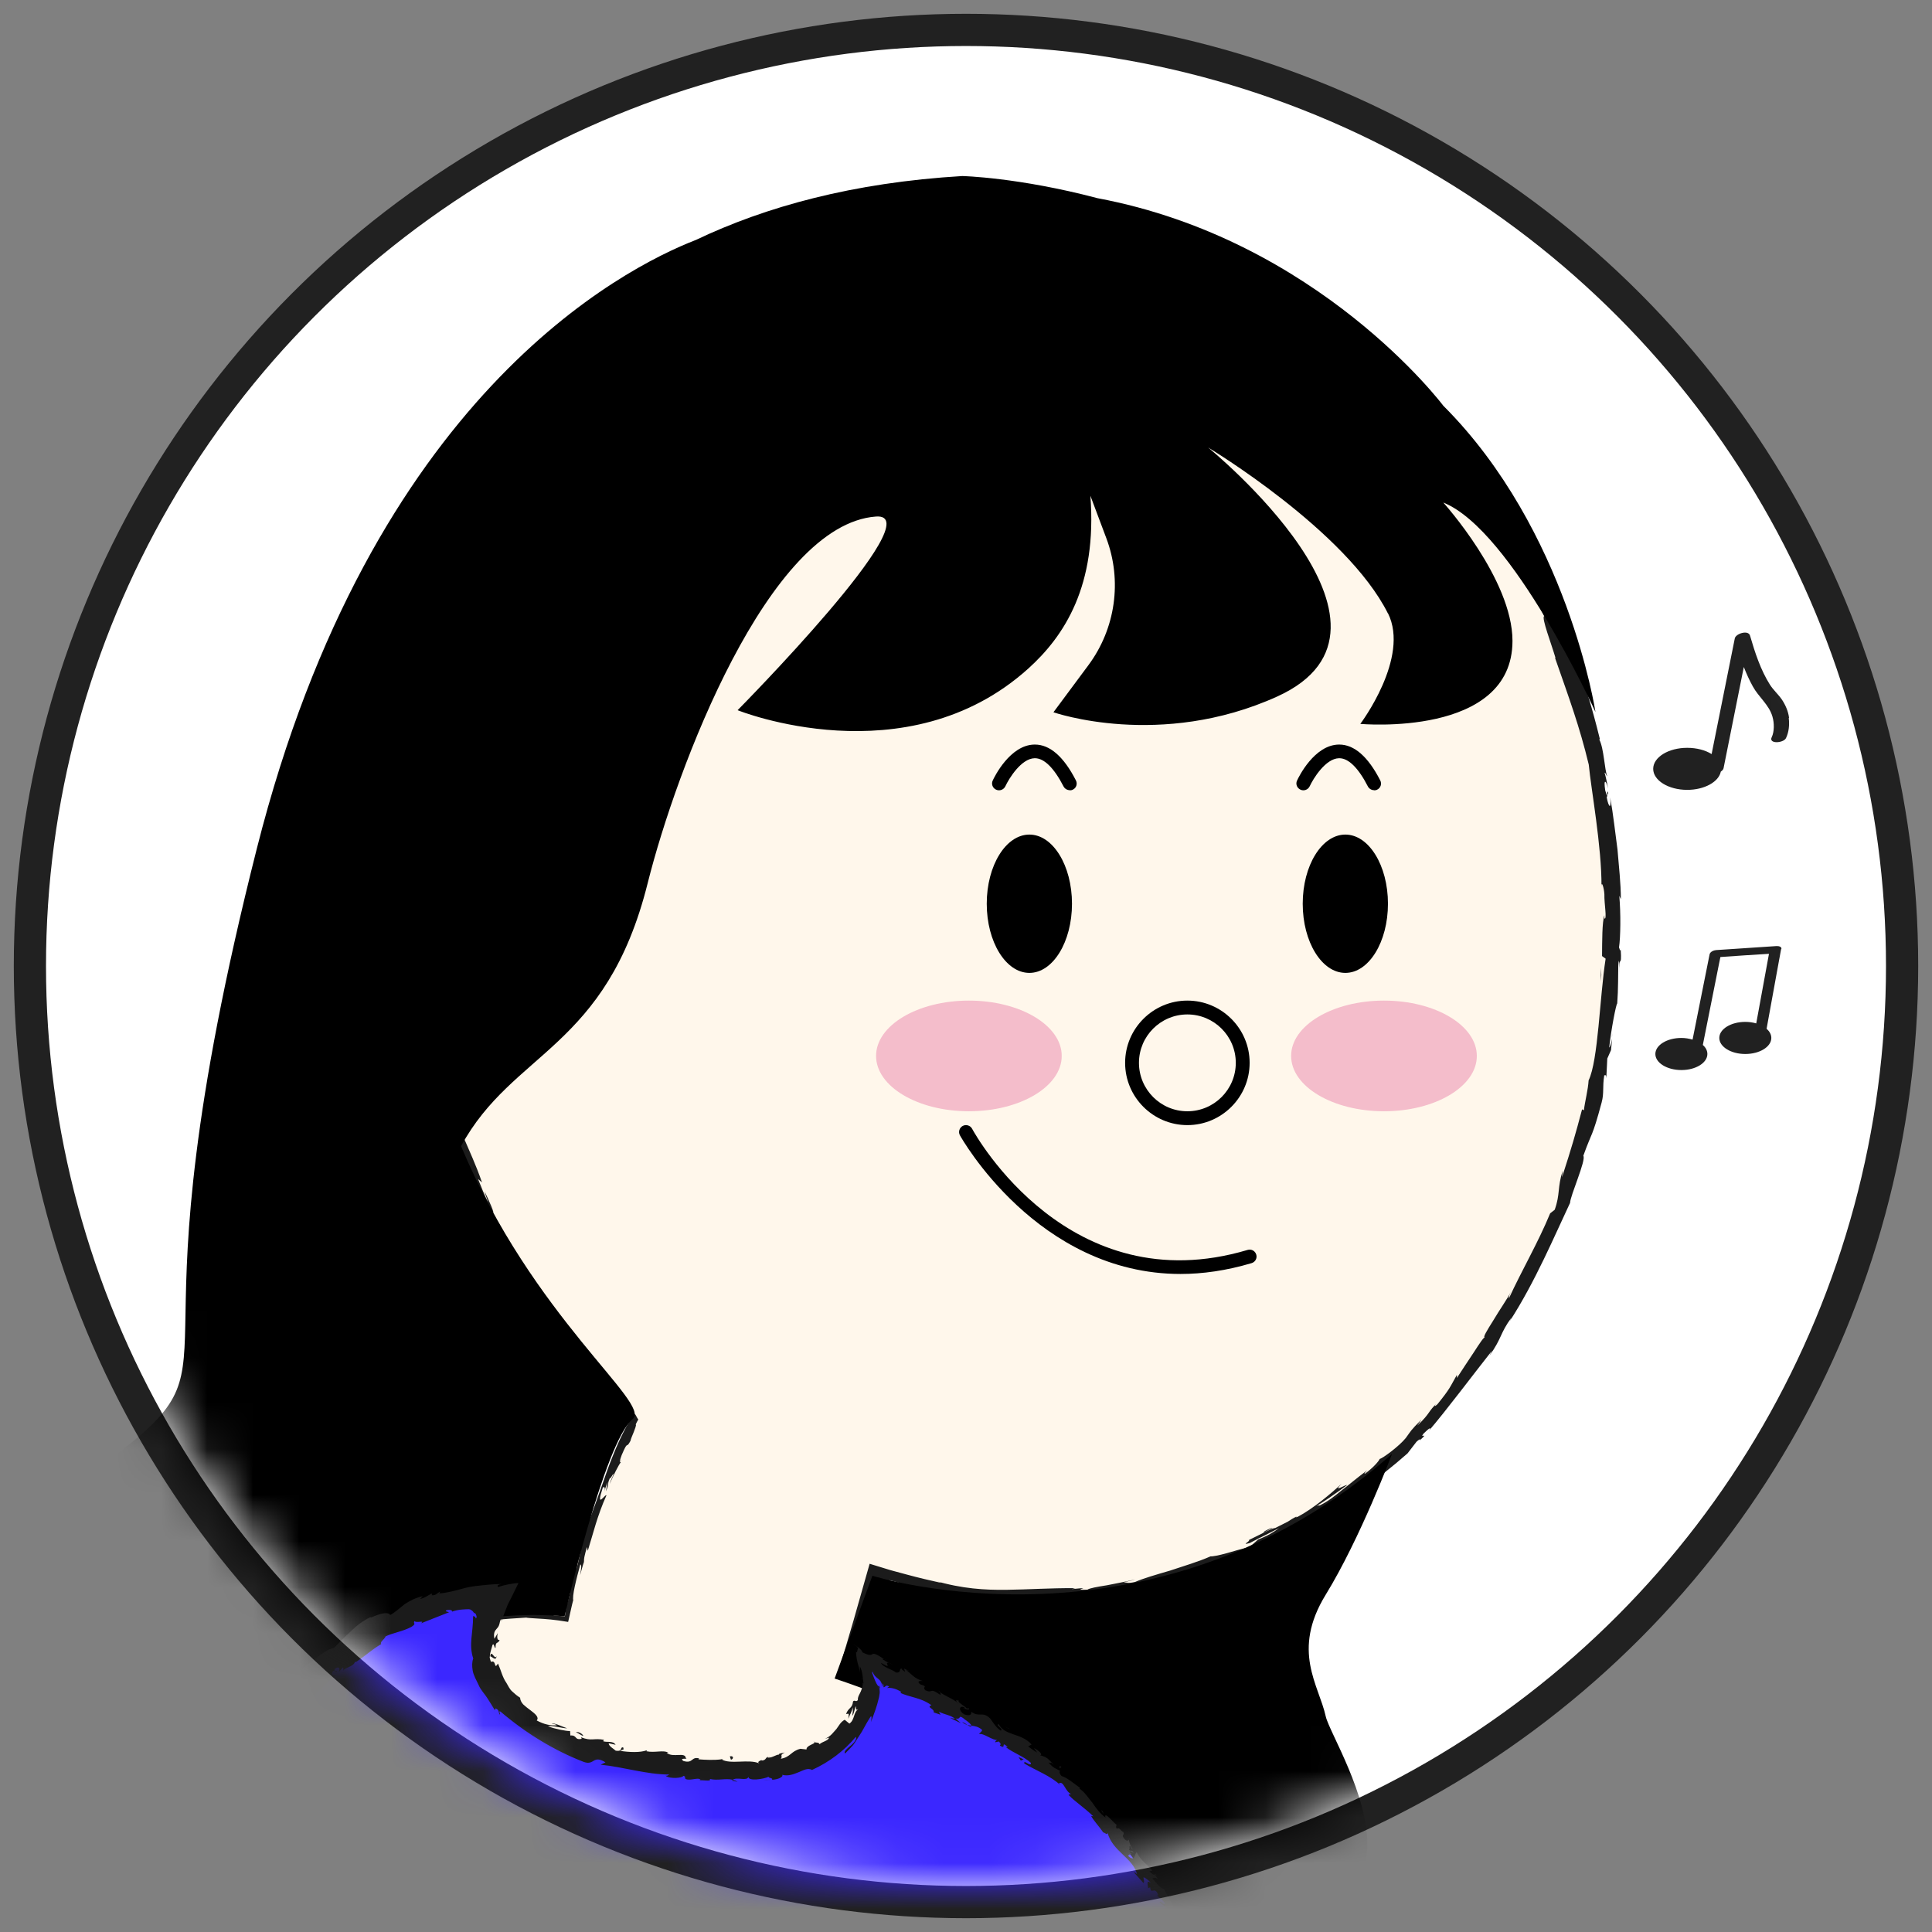 <svg width="42" height="42" viewBox="0 0 42 42" fill="none" xmlns="http://www.w3.org/2000/svg">
<rect x="0" y="0" width="42" height="42" fill="#808080" stroke="none"/>
<circle cx="21" cy="21" r="20.35" fill="white" stroke="#212121" stroke-width="0.7"/>
<mask id="mask0_319_546" style="mask-type:luminance" maskUnits="userSpaceOnUse" x="1" y="1" width="40" height="40">
<path d="M21 41C32.046 41 41 32.046 41 21C41 9.954 32.046 1 21 1C9.954 1 1 9.954 1 21C1 32.046 9.954 41 21 41Z" fill="white"/>
</mask>
<g mask="url(#mask0_319_546)">
<path d="M23.707 39.647C21.494 37.117 18.294 36.338 18.294 36.338L18.958 34.074C20.591 34.606 22.327 34.783 24.089 34.537C31.202 33.538 36.026 25.995 34.859 17.689C33.695 9.382 26.982 3.457 19.866 4.455C12.751 5.454 7.93 12.997 9.097 21.304C9.635 25.141 11.358 28.474 13.758 30.846C13.758 30.846 12.579 33.331 12.278 35.135C12.278 35.135 7.166 34.233 3.557 40.248" fill="#FFF7EB"/>
<path d="M3.469 40.198C3.451 40.253 3.491 40.24 3.572 40.108L3.59 39.99L3.469 40.198Z" fill="#1B1B1B"/>
<path d="M4.122 39.377C4.198 39.208 4.297 39.019 4.186 39.085C4.116 39.259 4.08 39.286 4.02 39.482C3.939 39.614 3.858 39.698 3.858 39.668C3.837 39.722 3.716 39.864 3.695 39.951C3.84 39.804 3.981 39.593 4.101 39.349C4.141 39.307 4.122 39.361 4.122 39.377Z" fill="#1B1B1B"/>
<path d="M13.181 30.135L13.241 30.21C13.226 30.189 13.205 30.162 13.181 30.135Z" fill="#1B1B1B"/>
<path d="M9.277 21.808C9.289 21.878 9.299 21.908 9.305 21.911C9.289 21.847 9.28 21.793 9.277 21.808Z" fill="#1B1B1B"/>
<path d="M9.136 20.227C9.136 20.26 9.136 20.29 9.139 20.32C9.139 20.284 9.139 20.248 9.136 20.227Z" fill="#1B1B1B"/>
<path d="M13.18 30.134L13.027 29.939C13.003 29.939 13.102 30.041 13.18 30.134Z" fill="#1B1B1B"/>
<path d="M5.376 37.694C5.34 37.733 5.313 37.77 5.289 37.803L5.376 37.706C5.376 37.706 5.376 37.7 5.376 37.694Z" fill="#1B1B1B"/>
<path d="M12.703 33.868L12.682 33.941C12.682 33.965 12.682 33.986 12.682 34.007L12.703 33.868Z" fill="#1B1B1B"/>
<path d="M10.471 35.286C10.54 35.277 10.561 35.235 10.585 35.214C10.549 35.238 10.495 35.247 10.435 35.262C10.435 35.271 10.447 35.277 10.471 35.286Z" fill="#1B1B1B"/>
<path d="M6.014 37.333L5.951 37.396C5.969 37.381 5.996 37.354 6.014 37.333Z" fill="#1B1B1B"/>
<path d="M13.488 31.755C13.488 31.755 13.506 31.743 13.512 31.733C13.506 31.733 13.497 31.74 13.488 31.755Z" fill="#1B1B1B"/>
<path d="M20.931 37.214C20.931 37.214 20.931 37.221 20.928 37.221C20.948 37.227 20.954 37.227 20.931 37.214Z" fill="#1B1B1B"/>
<path d="M23.698 39.653L23.662 39.617C23.662 39.617 23.644 39.617 23.638 39.626L23.701 39.653H23.698Z" fill="#1B1B1B"/>
<path d="M28.016 6.591C27.787 6.389 28.448 6.829 28.098 6.537C28.122 6.573 27.721 6.359 28.016 6.591Z" fill="#1B1B1B"/>
<path d="M5.437 37.64L5.527 37.547C5.485 37.589 5.458 37.619 5.437 37.64Z" fill="#1B1B1B"/>
<path d="M28.099 6.538L28.062 6.507C28.077 6.519 28.087 6.529 28.099 6.538Z" fill="#1B1B1B"/>
<path d="M11.08 10.996C11.08 10.996 11.049 11.027 11.03 11.048C11.037 11.048 11.049 11.036 11.08 10.996Z" fill="#1B1B1B"/>
<path d="M9.346 15.638L9.373 15.518C9.361 15.566 9.352 15.605 9.346 15.638Z" fill="#1B1B1B"/>
<path d="M12.481 8.839C12.526 8.788 12.544 8.776 12.598 8.7C12.592 8.706 12.586 8.712 12.577 8.718C12.559 8.748 12.535 8.785 12.481 8.839Z" fill="#1B1B1B"/>
<path d="M14.393 6.956C14.393 6.956 14.363 6.971 14.348 6.98C14.327 6.998 14.303 7.016 14.281 7.034L14.39 6.953L14.393 6.956Z" fill="#1B1B1B"/>
<path d="M22.023 34.814C21.963 34.799 21.927 34.784 21.897 34.769C21.939 34.802 21.532 34.793 22.023 34.814Z" fill="#1B1B1B"/>
<path d="M5.394 37.713C5.397 37.695 5.409 37.674 5.439 37.641C5.418 37.665 5.397 37.686 5.376 37.707C5.376 37.716 5.376 37.722 5.394 37.71V37.713Z" fill="#1B1B1B"/>
<path d="M12.293 8.538C12.387 8.423 12.486 8.317 12.586 8.212C12.498 8.299 12.39 8.417 12.293 8.538Z" fill="#1B1B1B"/>
<path d="M35.048 22.468L35.039 22.567C35.045 22.528 35.048 22.495 35.048 22.468Z" fill="#1B1B1B"/>
<path d="M13.496 7.284C13.566 7.241 13.632 7.193 13.701 7.142C13.713 7.127 13.725 7.112 13.731 7.1L13.496 7.284Z" fill="#1B1B1B"/>
<path d="M19.16 34.389C19.187 34.398 19.19 34.395 19.247 34.407C19.287 34.413 19.302 34.407 19.311 34.401C19.323 34.386 19.299 34.356 19.344 34.353C19.828 34.471 19.554 34.453 19.714 34.525C20.02 34.588 20.264 34.582 20.493 34.627C20.508 34.639 20.553 34.648 20.499 34.651C20.829 34.669 21.467 34.792 21.852 34.753C21.879 34.759 21.894 34.765 21.9 34.768C21.84 34.738 21.831 34.708 21.846 34.69C22.032 34.699 22.189 34.672 22.258 34.708C22.144 34.705 22.135 34.72 22.081 34.729L22.276 34.717C22.451 34.774 22.011 34.729 22.008 34.765C22.39 34.765 22.832 34.717 23.121 34.717C23.184 34.768 22.442 34.756 22.832 34.792C22.682 34.789 22.532 34.783 22.381 34.777C22.727 34.862 22.105 34.768 22.424 34.859C23.022 34.871 23.091 34.826 23.687 34.789C23.816 34.747 23.639 34.753 23.768 34.711C24.183 34.639 24.348 34.633 24.49 34.642C24.631 34.645 24.748 34.663 25.043 34.555C25.19 34.48 25.241 34.423 25.672 34.329L25.542 34.429C26.096 34.266 25.837 34.269 26.418 34.104C26.324 34.161 25.996 34.275 26.081 34.251C26.463 34.161 26.33 34.128 26.613 34.026L26.691 34.053C27.26 33.815 27.855 33.493 28.433 33.135C28.408 33.165 28.315 33.238 28.46 33.174C29.184 32.714 29.975 32.146 30.598 31.596L30.793 31.343C30.845 31.292 30.905 31.262 30.854 31.322C31.094 31.105 30.845 31.292 30.944 31.168C31.073 31.039 31.13 31.012 31.061 31.105C31.434 30.672 32.06 29.836 32.432 29.367L32.378 29.472C32.652 29.093 32.604 28.991 32.857 28.645L32.821 28.72C33.371 27.872 33.804 26.844 34.132 26.149C34.135 25.995 34.487 25.213 34.42 25.126C34.613 24.585 34.607 24.753 34.818 23.968C34.875 23.758 34.833 23.641 34.875 23.376H34.923L34.941 23.012L35.022 22.829L35.046 22.579C35.028 22.678 34.995 22.787 34.983 22.768C35.025 22.381 35.133 21.824 35.157 21.815C35.181 21.505 35.175 21.195 35.181 20.886C35.199 20.907 35.196 21.063 35.202 21.186C35.181 20.69 35.263 21.099 35.233 20.642C35.221 20.702 35.205 20.609 35.196 20.597C35.23 20.371 35.236 19.854 35.202 19.475L35.236 19.547C35.236 19.201 35.193 18.841 35.163 18.468C35.112 18.098 35.073 17.716 35.004 17.334C35.034 17.61 34.968 17.553 34.929 17.334L34.962 17.238C34.908 17.099 34.983 17.475 34.896 17.183C34.854 16.898 34.92 16.982 34.962 17.144C34.935 17.03 34.917 16.916 34.884 16.802C34.893 16.777 34.917 16.859 34.941 16.877C34.881 16.741 34.869 16.272 34.769 16.08L34.778 16.059C34.592 15.307 34.478 14.973 34.273 14.377C34.228 14.377 34.156 14.143 34.063 13.977C33.987 13.761 33.906 13.529 33.819 13.289C33.726 13.051 33.62 12.805 33.506 12.549C33.311 12.209 33.422 12.462 33.323 12.317C33.344 12.275 33.091 11.779 33.245 12.026C32.923 11.439 32.833 11.274 32.351 10.579C32.39 10.663 32.438 10.753 32.399 10.717C32.309 10.594 32.219 10.419 32.246 10.429L32.273 10.459C31.708 9.701 31.04 8.636 30.439 8.158L30.472 8.185C30.282 8.005 30.081 7.836 29.879 7.671C29.617 7.421 30.057 7.797 29.879 7.598C29.202 7.087 28.863 6.72 28.258 6.365C28.165 6.263 28.015 6.149 27.831 6.032C27.651 5.908 27.437 5.785 27.212 5.671C26.766 5.43 26.282 5.223 25.957 5.051L25.987 5.093C25.804 5.045 25.783 4.985 25.654 4.934C25.666 4.958 25.837 5.03 25.723 5C24.225 4.447 22.532 4.074 20.875 4.137C20.27 4.161 20.544 4.293 19.786 4.314C19.855 4.284 19.924 4.263 19.993 4.239C18.799 4.447 17.551 4.753 16.502 5.316C16.562 5.274 16.556 5.259 16.661 5.211C16.418 5.283 15.828 5.623 15.846 5.659C15.684 5.746 15.795 5.659 15.69 5.701C15.455 5.8 15.175 6.071 15.043 6.11C15.022 6.116 15.097 6.062 15.133 6.035C14.998 6.131 14.502 6.468 14.655 6.408C14.466 6.528 14.3 6.66 14.147 6.792C13.99 6.922 13.846 7.042 13.708 7.153C13.639 7.25 13.491 7.37 13.365 7.484C13.242 7.601 13.133 7.707 13.13 7.758C13.1 7.68 12.547 8.281 12.396 8.519C12.441 8.432 12.225 8.693 12.273 8.591C12.066 8.838 11.897 9.078 11.96 9.057C11.753 9.268 11.584 9.514 11.452 9.746C11.314 9.971 11.196 10.17 11.07 10.287C10.604 11.12 10.246 11.923 9.948 12.723C9.885 12.666 10.309 11.851 10.231 11.857C9.927 12.612 9.813 13.066 9.554 13.827C9.479 14.023 9.563 13.707 9.575 13.635C9.359 14.414 9.139 15.141 9.055 15.857C9.049 15.854 9.055 15.776 9.064 15.704C9.04 15.845 8.992 16.026 9.028 16.017L9.046 15.878C9.091 15.77 9.082 15.914 9.076 16.086C9.073 16.26 9.061 16.462 9.07 16.477C9.01 16.227 8.956 17.174 8.893 16.784C8.89 16.877 8.893 16.994 8.914 16.976C8.893 17.114 8.878 17.156 8.869 17.012C8.839 17.52 8.878 17.343 8.854 17.8C8.839 17.8 8.839 17.704 8.823 17.656C8.845 17.89 8.845 18.125 8.832 18.513C8.823 18.489 8.811 18.534 8.814 18.419C8.814 18.753 8.823 19.036 8.854 19.328C8.866 19.472 8.878 19.619 8.884 19.776C8.899 19.932 8.911 20.098 8.917 20.281C8.836 20.071 8.914 20.531 8.863 20.576L8.926 20.964L8.935 20.805C8.971 21.147 9.049 21.442 9.085 21.737L9.022 21.487C9.061 21.698 9.094 21.911 9.136 22.122C9.118 22.002 9.109 21.878 9.097 21.758C9.184 22.095 9.157 21.71 9.223 22.161C9.199 22.071 9.29 22.498 9.293 22.678C9.344 22.841 9.41 23.003 9.455 23.253C9.455 23.322 9.383 23.216 9.38 23.262C9.458 23.415 9.605 24.035 9.717 24.224C9.684 24.161 9.654 24.167 9.657 24.191L9.738 24.314C9.777 24.468 9.777 24.492 9.747 24.477C9.891 24.934 9.765 24.311 9.918 24.859C9.9 24.817 9.9 24.841 9.864 24.753C10.044 25.295 10.276 25.776 10.484 26.257C10.496 26.423 10.279 25.845 10.309 26.026C10.628 26.717 11.058 27.406 11.431 28.035L11.365 27.917C11.488 27.959 11.614 28.404 11.861 28.684C11.804 28.612 11.756 28.612 11.777 28.627C12.044 29.051 12.387 29.454 12.896 30.02L12.818 29.962C12.998 30.197 13.326 30.555 13.545 30.787C13.575 30.811 13.617 30.841 13.645 30.859C13.669 30.877 13.69 30.886 13.675 30.853L13.696 30.883L13.623 31L13.542 31.156C13.488 31.262 13.44 31.367 13.395 31.472C13.305 31.686 13.223 31.896 13.151 32.107C13.001 32.528 12.869 32.937 12.685 33.328C12.718 33.229 12.751 33.087 12.721 33.165C12.646 33.403 12.574 33.641 12.511 33.878C12.562 33.833 12.559 33.791 12.631 33.65C12.622 33.746 12.577 33.95 12.526 34.125C12.598 33.8 12.469 34.11 12.415 34.248C12.432 34.227 12.43 34.278 12.444 34.269C12.285 34.63 12.493 34.347 12.333 34.853L12.321 34.823C12.303 34.94 12.3 35.03 12.279 35.138C12.201 35.132 12.123 35.123 12.039 35.117C11.963 35.069 12.237 35.117 12.219 35.084C12.162 35.078 12.117 35.078 12.041 35.078C11.966 35.078 11.894 35.084 11.822 35.087C11.678 35.099 11.536 35.105 11.401 35.087C11.527 35.072 11.711 35.075 11.84 35.069C11.545 35.018 11.506 35.024 11.287 35.027H11.308C11.136 35.027 10.965 35.027 10.793 35.042H10.926C10.562 35.184 10.162 35.147 9.684 35.343C10.144 35.156 9.753 35.286 9.78 35.232C9.651 35.253 9.455 35.289 9.506 35.262C9.281 35.352 9.109 35.346 8.805 35.511C8.787 35.502 8.562 35.596 8.598 35.544C8.312 35.677 8.676 35.535 8.658 35.568C8.442 35.677 8.183 35.791 7.891 35.902C7.617 36.044 7.308 36.191 7.037 36.41C6.565 36.781 6.493 36.865 6.096 37.25C5.939 37.352 6.177 37.111 6.177 37.111C5.939 37.295 5.753 37.43 5.569 37.647C5.599 37.596 5.551 37.632 5.479 37.683C5.323 37.848 5.41 37.83 5.187 38.032C5.211 37.983 5.239 37.917 5.305 37.827C5.133 38.035 4.95 38.227 4.796 38.462C4.733 38.504 4.869 38.302 4.923 38.221C4.73 38.468 4.433 38.868 4.402 38.967L4.538 38.819C4.469 38.91 4.475 38.844 4.52 38.774C4.661 38.546 4.772 38.483 4.793 38.48L4.676 38.639C4.775 38.591 4.887 38.426 5.028 38.254C5.172 38.086 5.326 37.89 5.467 37.749L5.398 37.911L5.645 37.584C5.717 37.532 5.783 37.517 5.651 37.665C5.873 37.487 5.822 37.481 6.026 37.346C6.051 37.334 6.045 37.343 6.026 37.361L6.225 37.168C6.192 37.214 6.288 37.171 6.153 37.277C6.541 36.973 6.757 36.753 6.935 36.678L6.902 36.705C7.458 36.299 6.92 36.615 7.335 36.302L7.693 36.23L7.729 36.158C7.792 36.125 7.915 36.059 7.9 36.089C8.123 35.944 7.849 36.089 7.975 35.995C8.141 35.944 8.354 35.842 8.538 35.758C8.724 35.674 8.89 35.632 8.935 35.65C9.04 35.577 8.616 35.734 8.953 35.59C9.016 35.611 9.112 35.571 9.236 35.52C9.356 35.469 9.509 35.424 9.663 35.397C9.578 35.46 9.29 35.514 9.599 35.469C9.681 35.415 9.828 35.373 9.987 35.352C10.147 35.334 10.318 35.322 10.444 35.292C10.447 35.235 11.007 35.19 11.446 35.165C11.437 35.171 11.542 35.177 11.705 35.187C11.867 35.196 12.05 35.208 12.351 35.259C12.375 35.165 12.393 35.066 12.415 34.976C12.432 34.901 12.444 34.847 12.46 34.789L12.466 34.804C12.427 34.714 12.535 34.305 12.616 34.008C12.646 34.029 12.637 34.086 12.61 34.248C12.634 34.155 12.661 34.062 12.688 33.971C12.691 33.902 12.706 33.812 12.76 33.632L12.778 33.713C12.893 33.346 12.98 32.961 13.184 32.507C13.157 32.468 12.941 32.838 13.106 32.335C13.133 32.323 13.172 32.32 13.13 32.453C13.142 32.41 13.172 32.296 13.214 32.215L13.169 32.423C13.266 32.218 13.184 32.302 13.257 32.134C13.284 32.149 13.326 32.017 13.338 32.05C13.323 32.095 13.269 32.191 13.254 32.26C13.335 32.071 13.446 31.851 13.497 31.785C13.476 31.794 13.461 31.77 13.515 31.632C13.666 31.277 13.599 31.523 13.705 31.325C13.714 31.277 13.75 31.201 13.777 31.132C13.798 31.075 13.843 30.967 13.819 30.967C13.84 30.919 13.861 30.886 13.876 30.859C13.843 30.814 13.837 30.79 13.816 30.756C13.774 30.714 13.705 30.648 13.627 30.573C13.56 30.507 13.488 30.435 13.422 30.371C13.299 30.242 13.208 30.152 13.266 30.251L13.299 30.29C13.299 30.29 13.284 30.275 13.275 30.266C12.793 29.815 12.415 29.21 12.027 28.69L12.039 28.681C11.798 28.374 11.554 27.965 11.383 27.746C11.326 27.647 11.272 27.496 11.311 27.529C11.154 27.277 11.118 27.259 10.944 26.868C11.103 27.12 10.917 26.765 11.1 27.129C10.938 26.78 10.908 26.699 10.697 26.341C10.793 26.453 10.613 26.062 10.532 25.896C10.556 25.983 10.589 26.068 10.619 26.152C10.523 25.968 10.463 25.8 10.393 25.632L10.478 25.704C10.225 24.964 9.87 24.416 9.798 23.812C9.708 23.623 9.891 24.23 9.801 24.062C9.708 23.71 9.669 23.331 9.648 23.22C9.557 22.732 9.461 22.79 9.38 22.275C9.377 22.344 9.341 22.416 9.248 22.038C9.196 21.677 9.248 21.584 9.302 21.809C9.317 21.893 9.317 21.935 9.311 21.935C9.335 22.05 9.377 22.197 9.365 22.056L9.338 22.014C9.326 21.833 9.248 21.343 9.293 21.454C9.232 21.186 9.245 21.343 9.269 21.544C9.223 21.081 9.169 20.826 9.145 20.35C9.142 20.426 9.124 20.498 9.121 20.423C9.094 19.722 9.058 20.119 9.028 19.644C9.046 19.373 9.097 19.737 9.058 19.262C9.067 18.97 9.103 19.198 9.121 19.313C9.067 18.88 9.145 18.501 9.151 18.254L9.163 18.483C9.154 18.347 9.157 18.233 9.163 18.122L9.121 18.251C9.136 18.119 9.142 18.005 9.157 18.008C9.142 17.869 9.091 18.11 9.076 17.833C9.1 17.656 9.094 17.286 9.151 17.229C9.082 17.788 9.199 17.171 9.169 17.647C9.169 17.553 9.178 17.442 9.199 17.31C9.205 17.289 9.208 17.331 9.205 17.367C9.305 16.838 9.166 17.114 9.245 16.561C9.26 16.633 9.314 16.441 9.32 16.35C9.287 16.573 9.26 16.45 9.269 16.242C9.341 15.89 9.323 15.857 9.356 15.671L9.308 15.881C9.296 15.806 9.332 15.629 9.371 15.382C9.395 15.364 9.344 15.607 9.371 15.523C9.377 15.241 9.551 14.919 9.617 14.537C9.684 14.368 9.672 14.534 9.726 14.386C9.807 13.959 9.891 13.947 10.005 13.508C9.93 13.62 9.93 13.647 9.999 13.331L9.792 14.05C9.822 13.89 9.858 13.734 9.891 13.577C9.819 13.794 9.762 14.038 9.723 14.167C9.756 13.938 9.759 13.962 9.702 14.059C9.846 13.779 9.855 13.46 10.014 13.135L10.093 13.177C10.207 12.934 10.273 12.705 10.369 12.465C10.457 12.221 10.556 11.959 10.721 11.653L10.61 11.848C10.622 11.749 10.787 11.454 10.887 11.253C10.902 11.286 10.98 11.165 11.043 11.09C11.031 11.09 11.091 10.979 11.154 10.856C11.22 10.735 11.29 10.606 11.281 10.564L11.476 10.317C11.801 9.857 11.756 9.731 12.093 9.301C12.021 9.451 12.186 9.268 11.987 9.571C12.096 9.427 12.198 9.301 12.183 9.286C12.255 9.208 12.466 8.871 12.592 8.759C12.631 8.693 12.619 8.651 12.76 8.501C12.778 8.489 12.769 8.51 12.769 8.51C12.757 8.501 12.971 8.26 12.826 8.371C13.046 8.191 13.32 7.914 13.59 7.647C13.87 7.388 14.147 7.138 14.366 7.021C14.514 6.889 14.688 6.756 14.86 6.63C15.028 6.498 15.199 6.38 15.353 6.284C15.338 6.305 15.359 6.296 15.302 6.332C15.732 6.089 15.509 6.092 16.017 5.839C16.291 5.74 15.771 6.011 15.933 5.935C16.044 5.977 16.523 5.598 16.896 5.496L16.814 5.538C17.091 5.454 17.446 5.226 17.897 5.078C17.897 5.078 17.879 5.093 17.897 5.093C18.041 5.015 18.264 4.94 18.499 4.856C18.736 4.777 18.998 4.717 19.221 4.654C19.088 4.723 19.022 4.72 19.115 4.738C19.314 4.69 19.04 4.681 19.443 4.6C19.578 4.6 19.87 4.567 19.915 4.6L19.536 4.666C19.639 4.675 19.759 4.654 19.882 4.627C20.005 4.606 20.129 4.582 20.228 4.576L20.204 4.603C20.493 4.561 20.64 4.54 20.793 4.516C20.947 4.498 21.106 4.459 21.422 4.471L21.356 4.453C21.702 4.402 21.645 4.48 21.993 4.453L22.096 4.519C22.324 4.513 22.899 4.525 23.305 4.585C23.184 4.582 23.007 4.576 22.82 4.57C22.634 4.561 22.442 4.549 22.294 4.558C22.52 4.564 23.055 4.639 23.175 4.624C23.085 4.615 22.968 4.618 22.881 4.597C23.163 4.579 23.527 4.621 23.969 4.72C23.918 4.771 24.204 4.835 24.532 4.934C24.697 4.985 24.872 5.039 25.025 5.093C25.175 5.153 25.302 5.214 25.371 5.262C26.132 5.499 26.817 5.887 27.605 6.362C27.374 6.113 27.837 6.501 27.837 6.395C28.026 6.501 28.087 6.558 28.102 6.573C28.27 6.714 28.445 6.847 28.604 6.997C28.712 7.111 28.43 6.889 28.433 6.919C28.802 7.211 28.568 7.069 28.799 7.277C28.769 7.214 28.962 7.334 29.157 7.52C29.07 7.43 28.986 7.334 28.893 7.247C29.434 7.629 29.29 7.659 29.807 8.074L29.633 7.953C29.903 8.161 30.529 8.829 30.799 9.036C30.832 9.087 30.866 9.162 30.76 9.057C31.293 9.671 31.954 10.432 32.255 10.997L32.204 10.955C32.288 11.081 32.378 11.159 32.46 11.334C32.447 11.331 32.408 11.292 32.444 11.355C32.499 11.418 32.682 11.686 32.769 11.869L32.664 11.731C33.028 12.438 33.281 12.787 33.569 13.394C33.503 13.421 33.729 14.005 33.816 14.305L33.804 14.299C34.108 15.171 34.336 15.782 34.538 16.621C34.589 17.156 34.821 18.41 34.815 19.271C34.815 19.138 34.869 19.289 34.878 19.442C34.872 19.644 34.941 19.998 34.878 19.968V19.896C34.827 20.05 34.83 20.462 34.827 20.784L34.905 20.841C34.775 21.677 34.745 23.054 34.535 23.487C34.523 23.692 34.457 23.935 34.432 24.137L34.393 24.116C34.249 24.66 34.171 24.931 33.957 25.593L33.972 25.448C33.852 25.821 33.921 25.956 33.798 26.299L33.699 26.377C33.437 27.015 33.085 27.61 32.802 28.227C32.802 28.212 32.793 28.185 32.844 28.086C32.772 28.23 32.592 28.486 32.463 28.705C32.327 28.922 32.219 29.093 32.288 29.069C32.261 29.057 32.165 29.204 32.044 29.391C31.921 29.574 31.774 29.8 31.672 29.956V29.887C31.518 30.161 31.527 30.182 31.25 30.525C31.175 30.597 31.163 30.57 31.266 30.474C31.016 30.714 31.115 30.702 30.811 30.991C30.841 30.949 30.872 30.907 30.902 30.859C30.652 31.111 30.679 31.099 30.562 31.259C30.421 31.436 30.054 31.707 29.993 31.716C29.975 31.767 29.843 31.914 29.672 32.038C29.642 32.044 29.696 31.989 29.723 31.962C29.485 32.14 29.317 32.284 29.16 32.404C29.007 32.531 28.869 32.639 28.685 32.729C28.67 32.723 28.643 32.729 28.613 32.744C29.016 32.498 29.311 32.257 29.287 32.287C29.263 32.257 28.953 32.474 29.166 32.254C28.944 32.462 28.541 32.801 28.213 32.973C28.195 32.979 28.177 32.985 28.165 32.985L28.195 32.961C28.12 33 28.054 33.039 27.993 33.081C27.888 33.135 27.822 33.168 27.72 33.219C27.666 33.211 27.323 33.397 27.151 33.478C27.184 33.511 26.953 33.602 27.181 33.541C27.151 33.55 27.211 33.523 27.326 33.463C27.35 33.448 27.38 33.433 27.395 33.424L27.386 33.433C27.497 33.376 27.642 33.304 27.807 33.219C27.684 33.31 27.551 33.391 27.353 33.466C27.278 33.535 27.193 33.608 27.139 33.641C27.007 33.665 26.823 33.719 26.661 33.767C26.499 33.812 26.357 33.839 26.318 33.833C26.054 33.95 25.726 34.047 25.428 34.146C25.127 34.233 24.851 34.314 24.679 34.389C24.517 34.429 24.487 34.398 24.424 34.398C24.517 34.374 24.628 34.356 24.676 34.338C24.517 34.374 24.276 34.42 24.066 34.462C23.855 34.495 23.675 34.528 23.639 34.558C23.221 34.57 23.867 34.489 23.299 34.546L23.374 34.525C22.811 34.522 22.36 34.555 21.885 34.561C21.413 34.567 20.917 34.54 20.315 34.362C20.399 34.386 20.442 34.398 20.457 34.41C20.213 34.356 19.969 34.299 19.726 34.233L19.359 34.134L18.905 33.995C18.625 34.973 18.49 35.49 18.189 36.438C18.294 36.468 18.405 36.501 18.511 36.534C18.586 36.558 18.661 36.588 18.736 36.618C19.109 36.759 19.157 36.747 19.398 36.807L19.461 36.883C19.596 36.922 19.732 36.955 19.864 36.997C20.421 37.211 20.742 37.532 21.41 37.863L21.344 37.788C21.572 37.932 22.066 38.245 22.005 38.251C22.029 38.263 22.096 38.278 22.171 38.353L22.162 38.377C22.351 38.492 22.523 38.63 22.703 38.759C23.076 39.108 22.586 38.774 23.127 39.28C23.329 39.466 23.717 39.803 23.66 39.716C23.584 39.635 23.476 39.496 23.485 39.475L23.669 39.653C23.753 39.641 23.945 39.74 23.542 39.241C23.434 39.138 23.314 39.048 23.196 38.958L23.115 38.835L23.389 39.09C23.257 38.922 23.136 38.85 23.016 38.762C23.001 38.723 22.965 38.672 22.902 38.612L22.523 38.386C22.499 38.332 22.709 38.468 22.49 38.272C22.306 38.176 22.61 38.438 22.324 38.251C22.174 38.101 22.237 38.116 22.023 37.989C22.005 37.953 22.054 37.974 22.138 38.029C21.948 37.914 21.645 37.707 21.53 37.674C21.365 37.523 20.884 37.301 20.932 37.259C20.863 37.238 20.565 37.117 20.381 37.033C20.565 37.081 20.396 36.991 20.195 36.895C19.99 36.798 19.756 36.693 19.816 36.675C19.675 36.654 19.443 36.567 19.181 36.474C19.049 36.429 18.914 36.38 18.778 36.341C18.712 36.32 18.643 36.302 18.58 36.284C18.556 36.281 18.535 36.278 18.508 36.275C18.523 36.275 18.55 36.269 18.559 36.275C18.541 36.269 18.526 36.26 18.517 36.257C18.526 36.236 18.538 36.221 18.547 36.209C18.553 36.2 18.553 36.209 18.562 36.185C18.571 36.158 18.583 36.131 18.595 36.101C18.547 36.05 18.655 35.644 18.682 35.415C18.829 35.111 18.691 35.629 18.772 35.544C18.721 35.544 18.89 34.979 18.82 35.075C18.926 34.841 18.899 34.871 18.983 34.759C18.953 34.726 18.968 34.669 18.989 34.594C19.001 34.555 19.013 34.513 19.025 34.465C19.031 34.444 19.037 34.413 19.04 34.392C19.04 34.383 19.04 34.371 19.04 34.359C19.058 34.332 19.067 34.326 19.076 34.326C19.145 34.374 19.094 34.374 19.227 34.395C19.317 34.432 19.272 34.432 19.205 34.423C19.187 34.423 19.163 34.426 19.163 34.426L19.16 34.389ZM28.421 33.114C28.348 33.156 28.288 33.193 28.249 33.217C28.285 33.196 28.333 33.165 28.421 33.114ZM29.103 32.669C29.022 32.729 28.92 32.792 28.808 32.865C28.775 32.868 28.793 32.838 28.863 32.795C28.829 32.826 28.998 32.735 29.103 32.669ZM27.494 33.286C27.605 33.226 27.645 33.214 27.666 33.214C27.614 33.241 27.551 33.274 27.47 33.316C27.47 33.316 27.461 33.325 27.458 33.328C27.464 33.316 27.473 33.304 27.494 33.286Z" fill="#1B1B1B"/>
<path d="M27.313 33.436C27.298 33.445 27.289 33.451 27.268 33.464C27.292 33.454 27.316 33.445 27.34 33.439C27.352 33.427 27.364 33.418 27.373 33.406C27.352 33.415 27.331 33.427 27.313 33.436Z" fill="#1B1B1B"/>
<path d="M13.251 30.222L13.238 30.209C13.238 30.209 13.254 30.231 13.257 30.241C13.251 30.231 13.251 30.228 13.248 30.222H13.251Z" fill="#1B1B1B"/>
<path d="M34.925 23.366H34.913L34.91 23.439L34.925 23.366Z" fill="#1B1B1B"/>
<path d="M12.399 34.227C12.399 34.227 12.384 34.249 12.372 34.282C12.375 34.282 12.387 34.258 12.399 34.227Z" fill="#1B1B1B"/>
<path d="M9.79 35.183C9.771 35.195 9.768 35.201 9.765 35.208L9.787 35.183H9.79Z" fill="#1B1B1B"/>
<path d="M9.052 15.687C9.055 15.665 9.058 15.647 9.061 15.629C9.079 15.494 9.064 15.587 9.052 15.687Z" fill="#1B1B1B"/>
<path d="M9.277 22.662C9.256 22.589 9.235 22.52 9.214 22.444C9.235 22.568 9.253 22.665 9.277 22.662Z" fill="#1B1B1B"/>
<path d="M12.264 8.572C12.264 8.572 12.286 8.548 12.295 8.535L12.264 8.572Z" fill="#1B1B1B"/>
<path d="M9.148 22.125C9.163 22.249 9.187 22.351 9.211 22.445C9.193 22.342 9.175 22.224 9.148 22.125Z" fill="#1B1B1B"/>
<path d="M4.493 38.687L4.447 38.741C4.447 38.741 4.447 38.747 4.447 38.753L4.493 38.687Z" fill="#1B1B1B"/>
<path d="M4.444 38.754L4.399 38.82C4.423 38.79 4.441 38.766 4.444 38.754Z" fill="#1B1B1B"/>
<path d="M4.303 38.955L4.399 38.816C4.363 38.862 4.318 38.916 4.303 38.955Z" fill="#1B1B1B"/>
<path d="M5.854 37.265L5.861 37.236C5.861 37.236 5.851 37.255 5.854 37.265Z" fill="#1B1B1B"/>
<path d="M6.309 36.871C6.197 36.961 6.014 37.079 5.867 37.217L5.86 37.238C5.918 37.16 6.221 36.979 6.309 36.871Z" fill="#1B1B1B"/>
<path d="M8.537 35.779L8.083 35.972C8.17 35.951 8.282 35.924 8.08 36.02C8.663 35.809 7.948 36.041 8.54 35.779H8.537Z" fill="#1B1B1B"/>
<path d="M9.999 35.352C9.743 35.412 10.008 35.373 9.996 35.385C10.159 35.34 10.198 35.328 9.999 35.352Z" fill="#1B1B1B"/>
<path d="M11.256 27.403H11.304C11.198 27.232 11.289 27.413 11.256 27.403Z" fill="#1B1B1B"/>
<path d="M10.147 25.574L10.204 25.77L10.273 25.846L10.147 25.574Z" fill="#1B1B1B"/>
<path d="M9.968 24.303L10.002 24.387L9.881 24.067L9.968 24.303Z" fill="#1B1B1B"/>
<path d="M14.047 7.286L13.972 7.292C13.875 7.392 13.887 7.449 14.047 7.286Z" fill="#1B1B1B"/>
<path d="M21.34 4.459C21.427 4.483 21.653 4.501 21.791 4.477C21.611 4.471 21.433 4.453 21.34 4.459Z" fill="#1B1B1B"/>
<path d="M34.811 21.196L34.805 21.036L34.799 21.338L34.811 21.196Z" fill="#1B1B1B"/>
<path d="M22.378 21.15C22.889 21.15 23.304 20.477 23.304 19.646C23.304 18.816 22.889 18.143 22.378 18.143C21.866 18.143 21.451 18.816 21.451 19.646C21.451 20.477 21.866 21.15 22.378 21.15Z" fill="black"/>
<path d="M29.247 21.15C29.758 21.15 30.173 20.477 30.173 19.646C30.173 18.816 29.758 18.143 29.247 18.143C28.735 18.143 28.32 18.816 28.32 19.646C28.32 20.477 28.735 21.15 29.247 21.15Z" fill="black"/>
<path d="M21.063 24.158C22.178 24.158 23.081 23.619 23.081 22.955C23.081 22.291 22.178 21.752 21.063 21.752C19.948 21.752 19.045 22.291 19.045 22.955C19.045 23.619 19.948 24.158 21.063 24.158Z" fill="#F4BDCB"/>
<path d="M30.087 24.158C31.201 24.158 32.105 23.619 32.105 22.955C32.105 22.291 31.201 21.752 30.087 21.752C28.972 21.752 28.068 22.291 28.068 22.955C28.068 23.619 28.972 24.158 30.087 24.158Z" fill="#F4BDCB"/>
<path d="M25.812 24.459C25.067 24.459 24.459 23.851 24.459 23.105C24.459 22.36 25.067 21.752 25.812 21.752C26.558 21.752 27.166 22.36 27.166 23.105C27.166 23.851 26.558 24.459 25.812 24.459ZM25.812 22.053C25.232 22.053 24.76 22.525 24.76 23.105C24.76 23.686 25.232 24.158 25.812 24.158C26.393 24.158 26.865 23.686 26.865 23.105C26.865 22.525 26.393 22.053 25.812 22.053Z" fill="black"/>
<path d="M30.173 13.331C30.657 14.299 29.572 15.737 29.572 15.737C29.572 15.737 32.88 16.038 32.88 13.932C32.88 12.588 31.376 10.925 31.376 10.925C32.88 11.526 34.684 15.478 34.684 15.478C34.684 15.478 34.083 11.526 31.376 8.82C31.376 8.82 28.669 5.211 23.857 4.308C22.137 3.854 20.919 3.827 20.919 3.827C18.537 3.969 16.642 4.495 15.133 5.214C13.53 5.836 8.071 8.624 5.584 18.444C2.651 30.023 5.358 29.421 2.651 31.526C-0.055 33.632 -2.161 39.346 3.554 40.248C3.554 40.248 6.411 34.684 12.275 35.135C12.275 35.135 13.13 31.367 13.755 30.847C14.167 30.504 11.587 28.645 10.023 24.916C11.148 22.844 13.178 22.808 14.08 19.199C14.703 16.711 16.703 11.403 19.042 11.229C20.291 11.135 16.035 15.439 16.035 15.439C16.035 15.439 19.704 16.919 22.351 14.537C23.139 13.827 23.854 12.732 23.704 10.777L24.05 11.698C24.399 12.624 24.251 13.665 23.662 14.459L22.901 15.484C22.901 15.484 25.22 16.296 27.767 15.141C31.075 13.638 26.263 9.728 26.263 9.728C26.263 9.728 29.271 11.532 30.173 13.337V13.331Z" fill="black"/>
<path d="M30.261 31.608C25.061 36.189 18.965 34.255 18.965 34.255L18.144 36.49C23.557 38.294 25.211 41.464 25.211 41.464C32.279 42.83 28.971 37.993 28.82 37.311C28.67 36.628 28.069 35.891 28.82 34.667C29.572 33.443 30.261 31.608 30.261 31.608Z" fill="black"/>
<path d="M25.665 27.695C22.549 27.695 20.889 24.718 20.868 24.681C20.828 24.609 20.856 24.516 20.928 24.477C21 24.438 21.093 24.465 21.132 24.537C21.216 24.693 23.25 28.326 27.123 27.172C27.204 27.148 27.286 27.193 27.31 27.274C27.334 27.352 27.289 27.436 27.207 27.46C26.657 27.623 26.143 27.695 25.662 27.695H25.665Z" fill="black"/>
<path d="M23.256 17.178C23.202 17.178 23.148 17.148 23.121 17.097C22.913 16.694 22.7 16.483 22.498 16.483H22.492C22.201 16.489 21.933 16.925 21.855 17.094C21.819 17.169 21.729 17.202 21.653 17.166C21.578 17.13 21.545 17.043 21.581 16.968C21.617 16.889 21.957 16.195 22.486 16.186H22.498C22.823 16.186 23.124 16.447 23.389 16.965C23.428 17.04 23.398 17.13 23.323 17.166C23.301 17.178 23.277 17.181 23.253 17.181L23.256 17.178Z" fill="black"/>
<path d="M29.872 17.178C29.818 17.178 29.764 17.148 29.737 17.097C29.53 16.694 29.316 16.483 29.115 16.483H29.109C28.817 16.489 28.549 16.925 28.471 17.094C28.435 17.169 28.345 17.202 28.27 17.166C28.194 17.13 28.161 17.043 28.197 16.968C28.233 16.889 28.573 16.195 29.103 16.186H29.115C29.439 16.186 29.74 16.447 30.005 16.965C30.044 17.04 30.014 17.13 29.939 17.166C29.918 17.178 29.894 17.181 29.869 17.181L29.872 17.178Z" fill="black"/>
<path d="M0.233 48.865C0.233 48.865 0.835 42.85 3.542 39.842C6.248 36.835 8.053 34.73 10.76 34.73C10.76 34.73 8.991 37.629 14.669 38.339C19.482 38.94 18.88 36.233 18.88 36.233C19.9 36.751 22.688 38.092 23.692 39.241C25.797 41.647 27.602 44.955 27.602 44.955" fill="#3B27FF"/>
<path d="M24.002 39.445L24.02 39.483C24.02 39.483 24.011 39.458 24.002 39.445Z" fill="#1B1B1B"/>
<path d="M20.943 37.138C20.97 37.151 20.986 37.151 20.989 37.144C20.961 37.135 20.94 37.129 20.943 37.138Z" fill="#1B1B1B"/>
<path d="M20.404 36.756C20.404 36.756 20.427 36.772 20.439 36.781C20.43 36.769 20.417 36.756 20.404 36.756Z" fill="#1B1B1B"/>
<path d="M24.002 39.445L23.954 39.352C23.93 39.361 23.975 39.403 24.002 39.445Z" fill="#1B1B1B"/>
<path d="M25.093 40.738L25.111 40.763C25.111 40.763 25.139 40.766 25.151 40.763L25.093 40.735V40.738Z" fill="#1B1B1B"/>
<path d="M24.543 39.991C24.543 39.991 24.553 39.975 24.553 39.966C24.546 39.972 24.543 39.978 24.543 39.991Z" fill="#1B1B1B"/>
<path d="M19.235 36.067C19.235 36.067 19.241 36.071 19.244 36.074C19.298 36.093 19.27 36.08 19.235 36.067Z" fill="#1B1B1B"/>
<path d="M10.793 35.998C10.763 36.116 10.678 35.835 10.657 36.01C10.678 35.992 10.79 36.137 10.793 35.998Z" fill="#1B1B1B"/>
<path d="M17.683 37.862C17.683 37.862 17.705 37.875 17.718 37.875C17.715 37.869 17.705 37.865 17.683 37.862Z" fill="#1B1B1B"/>
<path d="M16.748 38.195C16.721 38.195 16.712 38.186 16.676 38.195C16.679 38.195 16.682 38.201 16.688 38.201C16.7 38.192 16.718 38.186 16.748 38.192V38.195Z" fill="#1B1B1B"/>
<path d="M15.671 38.236C15.671 38.236 15.683 38.245 15.69 38.248C15.702 38.248 15.714 38.248 15.723 38.245L15.668 38.236H15.671Z" fill="#1B1B1B"/>
<path d="M16.762 38.696L16.576 38.702C16.627 38.702 16.696 38.702 16.762 38.696Z" fill="#1B1B1B"/>
<path d="M5.787 37.778L5.765 37.813C5.765 37.813 5.787 37.791 5.787 37.778Z" fill="#1B1B1B"/>
<path d="M16.035 38.739C16.002 38.714 15.968 38.702 15.932 38.693C15.923 38.699 15.917 38.702 15.911 38.708L16.035 38.736V38.739Z" fill="#1B1B1B"/>
<path d="M1.274 45.383C1.319 45.223 1.217 45.286 1.181 45.241C1.211 45.046 1.265 45.169 1.322 45.115C1.334 44.992 1.283 44.877 1.313 44.79C1.328 44.79 1.337 44.772 1.35 44.796C1.325 44.652 1.464 44.426 1.428 44.255C1.437 44.246 1.446 44.243 1.455 44.243C1.407 44.255 1.368 44.243 1.341 44.231C1.362 44.158 1.331 44.083 1.392 44.071C1.377 44.113 1.395 44.125 1.407 44.149V44.068C1.503 44.026 1.401 44.179 1.458 44.197C1.476 44.044 1.482 43.858 1.539 43.755C1.62 43.755 1.473 44.02 1.587 43.897L1.5 44.056C1.659 43.966 1.455 44.155 1.62 44.08C1.719 43.867 1.671 43.819 1.774 43.605C1.753 43.542 1.707 43.599 1.686 43.536C1.728 43.19 1.96 43.358 1.957 43.094C1.933 43.016 1.855 42.955 1.969 42.814L2.026 42.904C2.122 42.697 1.957 42.733 2.11 42.537C2.122 42.589 2.065 42.712 2.086 42.685C2.21 42.571 2.086 42.564 2.137 42.456L2.219 42.465C2.315 42.246 2.369 41.972 2.489 41.731C2.501 41.755 2.501 41.806 2.553 41.761C2.619 41.605 2.709 41.449 2.805 41.301C2.904 41.151 3.028 41.025 3.133 40.901L3.148 40.76C3.166 40.736 3.202 40.733 3.196 40.766C3.286 40.676 3.166 40.736 3.178 40.67C3.214 40.606 3.262 40.613 3.253 40.664C3.334 40.453 3.551 40.095 3.753 39.96L3.734 40.008C3.879 39.888 3.774 39.761 3.936 39.671L3.921 39.704C4.216 39.422 4.471 39.046 4.751 38.883C4.721 38.775 5.055 38.616 4.974 38.507C5.178 38.381 5.151 38.444 5.407 38.24C5.47 38.179 5.434 38.089 5.497 37.999L5.548 38.044L5.596 37.888H5.71L5.768 37.806C5.737 37.834 5.686 37.846 5.674 37.828C5.762 37.692 5.975 37.587 6.005 37.611C6.077 37.509 6.153 37.41 6.228 37.31C6.243 37.337 6.204 37.386 6.183 37.434C6.273 37.244 6.261 37.461 6.342 37.289C6.315 37.295 6.324 37.25 6.315 37.238C6.408 37.205 6.556 37.064 6.655 36.949L6.667 37.004C6.874 36.826 7.079 36.603 7.313 36.411C7.217 36.465 7.181 36.384 7.247 36.321L7.319 36.354C7.337 36.282 7.229 36.39 7.286 36.273C7.383 36.21 7.398 36.294 7.362 36.351L7.455 36.249C7.476 36.261 7.455 36.291 7.467 36.318C7.485 36.249 7.698 36.234 7.716 36.122L7.734 36.134C7.981 35.969 8.077 35.864 8.285 35.743C8.258 35.686 8.348 35.653 8.384 35.572C8.55 35.494 8.754 35.467 8.944 35.367C9.07 35.283 8.965 35.301 9.013 35.241C9.046 35.292 9.244 35.214 9.154 35.289C9.392 35.196 9.458 35.169 9.762 35.049C9.722 35.034 9.68 35.034 9.695 35.01C9.753 34.986 9.831 34.998 9.831 35.031L9.816 35.04C9.891 35.01 9.972 34.995 10.059 34.989C10.101 34.986 10.149 34.983 10.186 34.983C10.21 34.983 10.228 34.989 10.24 34.998C10.294 35.031 10.294 35.058 10.306 35.064C10.306 35.067 10.315 35.07 10.333 35.07H10.327C10.342 35.079 10.354 35.109 10.363 35.154C10.363 35.145 10.357 35.166 10.354 35.172C10.351 35.181 10.348 35.184 10.345 35.181C10.339 35.181 10.336 35.166 10.333 35.148C10.321 35.139 10.303 35.142 10.285 35.13C10.285 35.518 10.186 35.74 10.288 36.056C10.261 36.122 10.258 36.216 10.276 36.318C10.294 36.42 10.354 36.522 10.405 36.631C10.45 36.742 10.54 36.826 10.598 36.922C10.661 37.016 10.712 37.106 10.757 37.178L10.772 37.139C10.862 37.172 10.829 37.226 10.868 37.277C10.883 37.247 10.826 37.187 10.88 37.208C11.419 37.668 12.041 38.053 12.691 38.303C12.928 38.387 12.886 38.14 13.163 38.312L13.058 38.363C13.563 38.414 14.059 38.577 14.55 38.577C14.519 38.589 14.516 38.61 14.468 38.603C14.562 38.679 14.847 38.652 14.853 38.606C14.928 38.619 14.865 38.649 14.91 38.676C15.01 38.718 15.175 38.631 15.226 38.688C15.235 38.697 15.196 38.703 15.175 38.706C15.244 38.685 15.488 38.739 15.428 38.673C15.608 38.715 15.78 38.652 15.927 38.691C16.023 38.622 16.243 38.73 16.27 38.625C16.261 38.727 16.604 38.679 16.715 38.622C16.679 38.655 16.82 38.646 16.781 38.691C16.916 38.685 17.037 38.628 17.004 38.583C17.139 38.619 17.259 38.567 17.365 38.525C17.47 38.483 17.557 38.426 17.653 38.477C18.035 38.303 18.36 38.053 18.604 37.758C18.634 37.794 18.571 37.891 18.489 37.951C18.411 38.017 18.333 38.08 18.372 38.119C18.441 38.053 18.498 37.99 18.549 37.933C18.598 37.867 18.634 37.8 18.676 37.74C18.76 37.62 18.817 37.485 18.916 37.334C18.965 37.253 18.941 37.407 18.931 37.44C19.001 37.262 19.064 37.094 19.103 36.922C19.115 36.886 19.118 36.826 19.124 36.805V36.763C19.124 36.736 19.118 36.706 19.103 36.661C19.112 36.673 19.121 36.694 19.13 36.712C19.127 36.688 19.142 36.688 19.097 36.631L19.109 36.667C19.073 36.649 19.037 36.571 18.995 36.462C18.983 36.429 18.959 36.372 18.959 36.36C18.965 36.351 18.968 36.342 18.965 36.333C19.025 36.513 19.163 36.471 19.178 36.664C19.184 36.658 19.19 36.637 19.178 36.594C19.208 36.619 19.211 36.643 19.205 36.679C19.259 36.679 19.241 36.616 19.328 36.661C19.313 36.679 19.298 36.679 19.283 36.703C19.295 36.685 19.358 36.691 19.413 36.703C19.467 36.715 19.527 36.739 19.593 36.781C19.578 36.79 19.587 36.814 19.545 36.79C19.789 36.907 20.005 36.895 20.249 37.07C20.125 37.115 20.324 37.145 20.297 37.226L20.447 37.277L20.411 37.211C20.535 37.277 20.67 37.283 20.76 37.364L20.652 37.346L20.886 37.458L20.772 37.358C20.916 37.389 20.811 37.256 20.962 37.367C20.925 37.355 21.082 37.437 21.121 37.515C21.193 37.524 21.271 37.536 21.349 37.605C21.358 37.641 21.283 37.674 21.289 37.698C21.383 37.671 21.581 37.843 21.689 37.825C21.656 37.825 21.632 37.861 21.635 37.876L21.713 37.858C21.759 37.906 21.762 37.918 21.735 37.945C21.894 38.053 21.738 37.822 21.909 37.981C21.891 37.975 21.894 37.987 21.858 37.975C22.038 38.116 22.255 38.179 22.411 38.324C22.414 38.429 22.249 38.237 22.267 38.336C22.523 38.492 22.844 38.606 23.055 38.811L23.019 38.769C23.127 38.703 23.151 38.949 23.295 39.007C23.262 38.989 23.217 39.025 23.232 39.022C23.368 39.166 23.539 39.268 23.768 39.485L23.719 39.476C23.777 39.584 23.912 39.725 23.981 39.834C24.029 39.843 24.071 39.906 24.077 39.843C24.192 40.258 24.622 40.378 24.721 40.748C24.694 40.715 24.64 40.685 24.658 40.712L24.859 40.937C24.886 40.886 24.859 40.886 24.859 40.811C24.907 40.823 24.977 40.877 25.019 40.937C24.91 40.847 24.953 40.989 24.962 41.052C24.968 41.034 24.995 41.04 25.004 41.028C25.022 41.208 25.106 40.986 25.181 41.199L25.151 41.205C25.208 41.262 25.28 41.301 25.326 41.377C25.298 41.44 25.253 41.322 25.208 41.346C25.28 41.443 25.44 41.476 25.455 41.602C25.41 41.569 25.368 41.509 25.326 41.476C25.337 41.614 25.358 41.614 25.401 41.695V41.686L25.488 41.873L25.473 41.819C25.686 41.855 25.671 42.056 25.87 42.17C25.677 42.059 25.804 42.173 25.741 42.2C25.753 42.255 25.78 42.333 25.753 42.324C25.852 42.375 25.804 42.483 25.948 42.552C25.933 42.571 26.002 42.64 25.945 42.652C26.029 42.748 25.96 42.606 25.99 42.6C26.159 42.724 26.162 43.031 26.396 43.214C26.558 43.395 26.646 43.395 26.796 43.566C26.805 43.65 26.697 43.554 26.697 43.554C26.733 43.674 26.784 43.749 26.865 43.834C26.838 43.825 26.835 43.852 26.832 43.894C26.883 43.969 26.931 43.906 26.968 44.026C26.934 44.02 26.889 44.017 26.844 43.993C26.916 44.074 27.007 44.146 27.082 44.234C27.064 44.279 26.998 44.203 26.956 44.182C27.034 44.282 27.151 44.447 27.223 44.45L27.202 44.369C27.229 44.408 27.169 44.417 27.142 44.393C27.046 44.324 27.082 44.249 27.097 44.231L27.151 44.294C27.22 44.158 26.971 44.026 26.892 43.885L27.007 43.894L26.856 43.791C26.856 43.749 26.892 43.701 26.944 43.761C26.922 43.638 26.862 43.692 26.853 43.581C26.853 43.566 26.862 43.569 26.868 43.575L26.784 43.494C26.811 43.503 26.832 43.443 26.856 43.509C26.796 43.307 26.625 43.268 26.643 43.166L26.658 43.178C26.48 42.955 26.586 43.19 26.405 43.055L26.471 42.844L26.399 42.859C26.387 42.832 26.36 42.781 26.387 42.775C26.288 42.709 26.372 42.808 26.3 42.775C26.279 42.622 26.065 42.468 26.14 42.381C26.068 42.369 26.18 42.513 26.068 42.411C26.143 42.312 25.957 42.279 25.93 42.14C26.002 42.14 26.041 42.258 26.017 42.122C25.891 42.113 25.897 41.903 25.819 41.825C25.747 41.867 25.659 41.65 25.533 41.518C25.563 41.512 25.374 41.214 25.301 41.058H25.316C25.229 41.076 25.139 40.925 25.052 40.835C25.094 40.811 25.124 40.817 25.181 40.859L25.109 40.763C25.07 40.757 25.037 40.733 24.986 40.679L25.052 40.667C24.956 40.54 24.802 40.456 24.712 40.267C24.661 40.294 24.682 40.492 24.523 40.345C24.544 40.321 24.58 40.282 24.625 40.318C24.61 40.306 24.565 40.282 24.552 40.243L24.646 40.279C24.607 40.191 24.583 40.267 24.541 40.206C24.577 40.179 24.532 40.143 24.568 40.131C24.583 40.143 24.592 40.194 24.625 40.206C24.58 40.134 24.538 40.038 24.544 39.993C24.529 40.014 24.495 40.029 24.453 39.987C24.351 39.867 24.462 39.912 24.42 39.825C24.372 39.813 24.333 39.713 24.279 39.755C24.249 39.719 24.27 39.692 24.273 39.668C24.201 39.62 24.017 39.38 24.026 39.494L24.035 39.512L24.023 39.503C23.912 39.422 23.828 39.31 23.75 39.193C23.659 39.085 23.581 38.958 23.467 38.883L23.482 38.868C23.346 38.775 23.199 38.643 23.079 38.61C23.043 38.58 23.016 38.507 23.049 38.498C22.941 38.438 22.913 38.45 22.793 38.315C22.916 38.357 22.778 38.261 22.913 38.366C22.796 38.255 22.787 38.203 22.61 38.158C22.691 38.143 22.549 38.032 22.477 38.002L22.547 38.098C22.471 38.056 22.414 38.011 22.351 37.966L22.426 37.924C22.201 37.668 21.846 37.74 21.713 37.485C21.614 37.485 21.846 37.608 21.75 37.62C21.626 37.536 21.545 37.364 21.506 37.34C21.349 37.202 21.286 37.34 21.112 37.211C21.124 37.247 21.112 37.322 20.959 37.268C20.832 37.187 20.853 37.082 20.944 37.109C20.977 37.124 20.989 37.139 20.983 37.148C21.031 37.163 21.091 37.184 21.052 37.13L21.022 37.145C20.971 37.085 20.787 36.989 20.85 36.974C20.739 36.94 20.787 36.989 20.853 37.043C20.703 36.916 20.592 36.898 20.429 36.784C20.45 36.811 20.459 36.853 20.432 36.838C20.192 36.673 20.297 36.823 20.116 36.745C20.035 36.658 20.198 36.676 20.005 36.616C19.912 36.537 20.014 36.54 20.068 36.543C19.885 36.507 19.786 36.36 19.698 36.306L19.792 36.33C19.735 36.315 19.695 36.294 19.653 36.273L19.677 36.345C19.632 36.312 19.59 36.291 19.602 36.27C19.536 36.276 19.602 36.369 19.479 36.36C19.392 36.285 19.193 36.249 19.151 36.149C19.313 36.243 19.304 36.222 19.292 36.188C19.28 36.158 19.253 36.113 19.413 36.188C19.349 36.167 19.28 36.131 19.19 36.074C19.175 36.059 19.202 36.062 19.226 36.074C18.844 35.81 19.073 36.086 18.745 35.918C18.751 35.897 18.715 35.861 18.67 35.822C18.625 35.785 18.562 35.743 18.555 35.749C18.607 35.767 18.658 35.819 18.652 35.837C18.655 35.852 18.643 35.855 18.64 35.87C18.64 35.888 18.637 35.903 18.625 35.918C18.619 35.918 18.613 35.912 18.61 35.912C18.616 36.131 18.688 36.249 18.694 36.363C18.694 36.318 18.694 36.273 18.694 36.228C18.751 36.336 18.751 36.438 18.772 36.597C18.742 36.597 18.739 36.441 18.73 36.489C18.778 36.606 18.748 36.679 18.715 36.766C18.691 36.826 18.643 36.883 18.649 36.958C18.607 37.013 18.577 36.943 18.544 36.989C18.529 37.145 18.441 37.118 18.393 37.262C18.462 37.253 18.456 37.235 18.441 37.364C18.474 37.277 18.523 37.205 18.538 37.115C18.544 37.178 18.538 37.241 18.526 37.304C18.577 37.235 18.577 37.133 18.604 37.091C18.613 37.184 18.604 37.175 18.658 37.154C18.547 37.229 18.586 37.386 18.465 37.47L18.363 37.386C18.273 37.434 18.24 37.512 18.183 37.587C18.119 37.653 18.062 37.749 17.936 37.797C17.963 37.788 17.996 37.788 18.02 37.773C18.02 37.84 17.879 37.858 17.816 37.918C17.804 37.876 17.75 37.885 17.704 37.876C17.726 37.912 17.524 37.942 17.533 38.032L17.401 38.017C17.193 38.068 17.19 38.197 16.974 38.234C17.028 38.173 16.928 38.161 17.061 38.098C16.992 38.113 16.928 38.116 16.931 38.146C16.889 38.131 16.745 38.243 16.673 38.2C16.646 38.222 16.64 38.27 16.558 38.273C16.549 38.264 16.558 38.252 16.558 38.252C16.558 38.273 16.432 38.294 16.51 38.336C16.279 38.231 15.879 38.366 15.683 38.246C15.524 38.267 15.332 38.258 15.184 38.246C15.193 38.234 15.184 38.225 15.214 38.231C15.019 38.17 15.079 38.348 14.856 38.282C14.748 38.2 14.983 38.255 14.91 38.222C14.895 38.074 14.634 38.222 14.492 38.104H14.531C14.423 38.035 14.243 38.11 14.053 38.071C14.053 38.071 14.065 38.059 14.059 38.05C13.918 38.104 13.665 38.092 13.482 38.062C13.551 38.02 13.569 38.053 13.548 37.987C13.467 37.975 13.551 38.083 13.386 38.059C13.341 38.017 13.232 37.96 13.232 37.897L13.383 37.93C13.325 37.834 13.187 37.885 13.112 37.852L13.13 37.822C12.895 37.779 12.871 37.858 12.631 37.767L12.646 37.8C12.483 37.837 12.553 37.716 12.399 37.728L12.393 37.632C12.297 37.632 12.068 37.587 11.909 37.527C12.026 37.506 12.204 37.572 12.33 37.572C12.243 37.545 12.056 37.449 11.993 37.47C12.029 37.479 12.08 37.479 12.104 37.506C11.978 37.518 11.825 37.488 11.668 37.401C11.726 37.334 11.638 37.259 11.53 37.178C11.476 37.139 11.419 37.094 11.374 37.052C11.332 37.007 11.307 36.952 11.307 36.907C11.244 36.868 11.187 36.82 11.133 36.769C11.076 36.718 11.049 36.649 11.01 36.586C10.922 36.462 10.892 36.312 10.826 36.164C10.73 36.318 10.799 36.074 10.673 36.128C10.646 36.05 10.64 36.017 10.649 36.011C10.649 35.927 10.688 35.84 10.706 35.761C10.742 35.704 10.742 35.834 10.772 35.825C10.775 35.659 10.82 35.755 10.862 35.65C10.811 35.671 10.796 35.59 10.823 35.5L10.748 35.626C10.724 35.506 10.754 35.455 10.796 35.41C10.817 35.389 10.835 35.364 10.847 35.334C10.85 35.325 10.853 35.319 10.856 35.307C10.862 35.289 10.856 35.307 10.868 35.256C10.886 35.205 10.904 35.154 10.919 35.091L10.898 35.253C10.925 35.166 10.98 35.034 11.037 34.886C11.115 34.73 11.208 34.549 11.271 34.414C11.226 34.417 11.202 34.417 11.166 34.423C11.124 34.429 11.082 34.438 11.043 34.444C10.965 34.459 10.895 34.477 10.835 34.501C10.814 34.486 10.79 34.45 10.91 34.435C10.766 34.435 10.601 34.45 10.441 34.468C10.285 34.48 10.107 34.516 10.041 34.54C9.858 34.589 9.689 34.631 9.551 34.64L9.569 34.6C9.506 34.628 9.473 34.691 9.386 34.679C9.386 34.664 9.404 34.64 9.374 34.646C9.341 34.664 9.22 34.745 9.133 34.76L9.19 34.7C9.022 34.736 8.901 34.805 8.796 34.874C8.694 34.952 8.607 35.04 8.483 35.109C8.462 35.064 8.387 35.061 8.3 35.079C8.216 35.1 8.122 35.139 8.059 35.166V35.151C7.876 35.241 7.744 35.349 7.623 35.467C7.5 35.578 7.389 35.695 7.259 35.825C7.01 35.87 6.634 36.261 6.333 36.459C6.387 36.435 6.378 36.522 6.339 36.574C6.264 36.616 6.216 36.781 6.162 36.706L6.186 36.688C6.077 36.664 5.972 36.805 5.873 36.895L5.939 36.998C5.563 37.118 5.34 37.695 5.097 37.725C5.061 37.806 4.989 37.882 4.953 37.963L4.907 37.915C4.736 38.074 4.652 38.155 4.468 38.378L4.474 38.303C4.36 38.42 4.474 38.58 4.375 38.691L4.276 38.661C4.086 38.871 3.834 39.028 3.71 39.292C3.704 39.28 3.689 39.256 3.716 39.217C3.626 39.313 3.325 39.557 3.455 39.608C3.389 39.548 3.256 39.828 3.187 39.975L3.154 39.915C3.133 40.068 3.148 40.086 3.049 40.243C3.016 40.273 2.986 40.243 3.034 40.206C2.919 40.303 3.004 40.327 2.88 40.453V40.375C2.796 40.495 2.82 40.498 2.814 40.594C2.784 40.685 2.646 40.82 2.586 40.808C2.604 40.844 2.598 40.937 2.534 41.001C2.51 41.001 2.516 40.964 2.519 40.949C2.351 41.139 2.399 41.307 2.261 41.422C2.24 41.416 2.228 41.422 2.213 41.428C2.312 41.256 2.39 41.118 2.387 41.136C2.336 41.106 2.249 41.241 2.243 41.088C2.216 41.223 2.192 41.461 2.092 41.584C2.083 41.587 2.074 41.593 2.065 41.593V41.575C2.044 41.605 2.035 41.635 2.026 41.665C1.993 41.704 1.975 41.731 1.954 41.773C1.903 41.767 1.852 41.927 1.816 41.999C1.876 42.02 1.822 42.11 1.912 42.044C1.903 42.053 1.912 42.026 1.933 41.978C1.936 41.966 1.942 41.954 1.942 41.945V41.951C1.966 41.903 1.993 41.843 2.026 41.77C2.026 41.843 2.026 41.912 1.954 41.975C1.972 42.029 1.99 42.089 1.999 42.119C1.873 42.176 1.74 42.348 1.677 42.351C1.608 42.586 1.479 42.889 1.53 43.07C1.518 43.139 1.467 43.13 1.44 43.148C1.443 43.106 1.464 43.064 1.455 43.037C1.428 43.172 1.322 43.422 1.389 43.479C1.295 43.629 1.35 43.361 1.283 43.59L1.271 43.551C0.983 43.948 1.229 44.333 0.913 44.775C0.934 44.745 0.944 44.727 0.959 44.724C0.724 45.271 0.706 45.909 0.471 46.447C0.414 46.603 0.462 46.631 0.48 46.739L0.405 46.76L0.45 46.943C0.462 47.193 0.204 47.325 0.261 47.65L0.312 47.62C0.285 47.728 0.279 47.969 0.231 47.945C0.237 47.957 0.273 47.987 0.243 48.026H0.207L0.228 48.303C0.174 48.507 0.092 48.249 0.044 48.555C0.044 48.673 0.107 48.895 0.137 48.853C0.144 48.805 0.174 48.736 0.21 48.739L0.216 48.844C0.318 48.874 0.414 48.961 0.516 48.724L0.474 48.54L0.531 48.492L0.513 48.64C0.574 48.561 0.537 48.504 0.516 48.441C0.547 48.432 0.568 48.408 0.583 48.375L0.507 48.188C0.553 48.173 0.577 48.276 0.616 48.164C0.583 48.077 0.513 48.228 0.501 48.089C0.562 48.014 0.595 48.044 0.571 47.939C0.601 47.93 0.613 47.954 0.619 47.993C0.598 47.9 0.643 47.761 0.595 47.707C0.667 47.629 0.631 47.41 0.727 47.437C0.709 47.407 0.679 47.271 0.691 47.19C0.781 47.358 0.754 46.892 0.874 46.955C0.787 46.826 0.91 46.558 0.892 46.357C0.898 46.369 0.91 46.393 0.901 46.408C0.934 46.303 0.971 46.279 1.007 46.216C0.925 46.182 0.944 46.011 0.913 45.909C1.028 45.797 0.995 46.011 1.085 45.99C1.013 45.981 1.07 45.746 1.001 45.776C1.076 45.689 1.046 45.698 1.13 45.665C1.028 45.62 1.13 45.569 1.091 45.47C1.184 45.34 1.202 45.461 1.211 45.295C1.265 45.229 1.262 45.38 1.262 45.38L1.274 45.383ZM2.465 41.725C2.45 41.755 2.438 41.779 2.429 41.797C2.435 41.782 2.447 41.761 2.462 41.725H2.465ZM2.622 41.443C2.601 41.476 2.577 41.518 2.55 41.563C2.525 41.563 2.51 41.542 2.528 41.512C2.531 41.536 2.58 41.473 2.622 41.44V41.443ZM1.906 41.852C1.921 41.8 1.939 41.788 1.954 41.788C1.945 41.813 1.936 41.84 1.921 41.876V41.885C1.921 41.885 1.909 41.864 1.906 41.852Z" fill="#1B1B1B"/>
<path d="M5.557 38.062L5.545 38.053L5.535 38.084L5.557 38.062Z" fill="#1B1B1B"/>
<path d="M19.13 36.715C19.13 36.715 19.13 36.721 19.13 36.724C19.142 36.752 19.136 36.737 19.13 36.715Z" fill="#1B1B1B"/>
<path d="M21.124 37.517C21.091 37.511 21.061 37.508 21.03 37.499C21.073 37.529 21.106 37.547 21.124 37.517Z" fill="#1B1B1B"/>
<path d="M16.785 38.693L16.763 38.697L16.785 38.693Z" fill="#1B1B1B"/>
<path d="M20.916 37.434C20.955 37.47 20.991 37.488 21.03 37.5C20.997 37.476 20.958 37.446 20.916 37.434Z" fill="#1B1B1B"/>
<path d="M23.027 38.45L23.073 38.411C22.997 38.365 23.058 38.429 23.027 38.45Z" fill="#1B1B1B"/>
<path d="M22.143 38.197L22.191 38.273L22.254 38.248L22.143 38.197Z" fill="#1B1B1B"/>
<path d="M21.927 37.578L21.963 37.59L21.83 37.532L21.927 37.578Z" fill="#1B1B1B"/>
<path d="M15.866 38.182L15.89 38.255C15.948 38.242 15.957 38.161 15.866 38.182Z" fill="#1B1B1B"/>
<path d="M12.682 37.737C12.661 37.692 12.583 37.641 12.52 37.656C12.586 37.683 12.643 37.734 12.682 37.737Z" fill="#1B1B1B"/>
<path d="M5.758 37.039L5.791 36.976L5.713 37.078L5.758 37.039Z" fill="#1B1B1B"/>
<path d="M38.892 15.601C38.874 15.46 38.814 15.324 38.736 15.207C38.657 15.093 38.552 15.002 38.477 14.885C38.273 14.563 38.149 14.178 38.044 13.818C38.008 13.688 37.734 13.773 37.713 13.878C37.548 14.708 37.382 15.538 37.214 16.368C37.214 16.377 37.214 16.383 37.208 16.392C37.072 16.308 36.886 16.257 36.678 16.257C36.27 16.257 35.939 16.461 35.939 16.714C35.939 16.966 36.27 17.171 36.678 17.171C37.054 17.171 37.364 16.997 37.409 16.774C37.439 16.753 37.464 16.729 37.469 16.699C37.617 15.965 37.761 15.234 37.909 14.5C37.966 14.645 38.029 14.786 38.104 14.921C38.23 15.153 38.456 15.318 38.531 15.577C38.573 15.718 38.573 15.908 38.516 16.025C38.441 16.178 38.772 16.157 38.826 16.046C38.889 15.914 38.904 15.757 38.886 15.613L38.892 15.601Z" fill="#212121"/>
<path d="M38.726 20.633C38.738 20.573 38.654 20.564 38.615 20.567C38.179 20.597 37.743 20.624 37.307 20.654C37.256 20.657 37.177 20.69 37.165 20.747C37.042 21.364 36.919 21.98 36.795 22.6C36.72 22.579 36.639 22.564 36.552 22.564C36.239 22.564 35.986 22.72 35.986 22.913C35.986 23.105 36.239 23.262 36.552 23.262C36.865 23.262 37.117 23.105 37.117 22.913C37.117 22.841 37.081 22.771 37.018 22.717C37.132 22.143 37.247 21.571 37.361 20.997C37.373 20.934 37.388 20.868 37.4 20.805C37.752 20.78 38.104 20.756 38.456 20.735C38.362 21.241 38.272 21.746 38.179 22.248C38.107 22.227 38.026 22.215 37.941 22.215C37.629 22.215 37.376 22.371 37.376 22.564C37.376 22.756 37.629 22.913 37.941 22.913C38.254 22.913 38.507 22.756 38.507 22.564C38.507 22.492 38.471 22.423 38.404 22.365C38.495 21.869 38.585 21.373 38.675 20.877C38.69 20.796 38.705 20.714 38.72 20.633H38.726Z" fill="#212121"/>
</g>
</svg>
